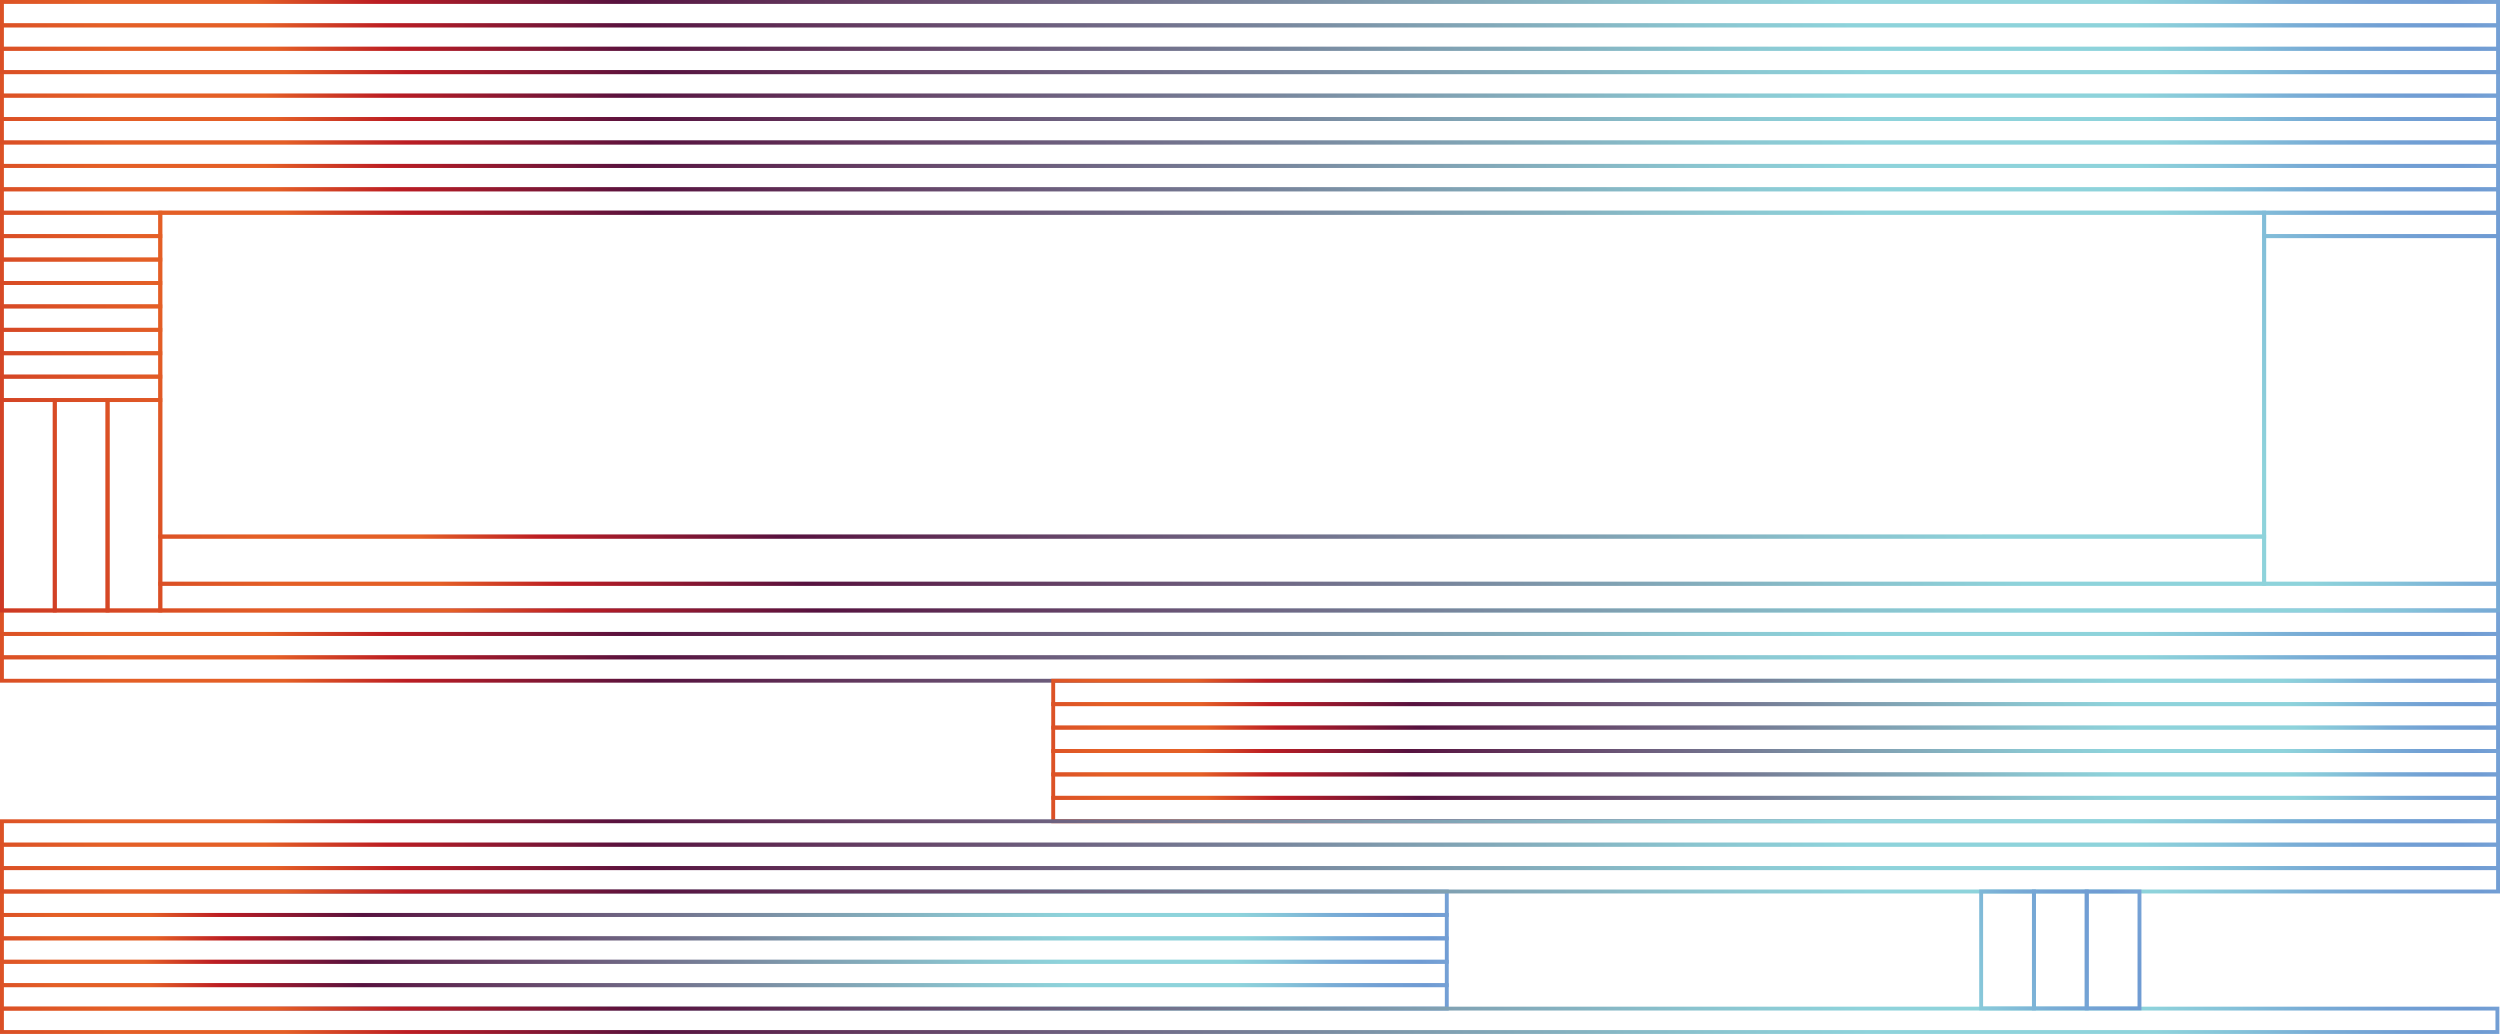 <svg xmlns="http://www.w3.org/2000/svg" preserveAspectRatio="none" xmlns:xlink="http://www.w3.org/1999/xlink" viewBox="0 0 1923 795.32"><defs><style>.cls-1{fill:url(#linear-gradient);}.cls-2{fill:url(#linear-gradient-2);}.cls-3{fill:url(#linear-gradient-3);}.cls-4{fill:url(#linear-gradient-4);}.cls-5{fill:url(#linear-gradient-5);}.cls-6{fill:url(#linear-gradient-6);}.cls-7{fill:url(#linear-gradient-7);}.cls-8{fill:url(#linear-gradient-8);}.cls-9{fill:url(#linear-gradient-9);}.cls-10{fill:url(#linear-gradient-10);}.cls-11{fill:url(#linear-gradient-11);}.cls-12{fill:url(#linear-gradient-12);}.cls-13{fill:url(#linear-gradient-13);}.cls-14{fill:url(#linear-gradient-14);}.cls-15{fill:url(#linear-gradient-15);}.cls-16{fill:url(#linear-gradient-16);}.cls-17{fill:url(#linear-gradient-17);}.cls-18{fill:url(#linear-gradient-18);}.cls-19{fill:url(#linear-gradient-19);}.cls-20{fill:url(#linear-gradient-20);}.cls-21{fill:url(#linear-gradient-21);}.cls-22{fill:url(#linear-gradient-22);}.cls-23{fill:url(#linear-gradient-23);}.cls-24{fill:url(#linear-gradient-24);}.cls-25{fill:url(#linear-gradient-25);}.cls-26{fill:url(#linear-gradient-26);}.cls-27{fill:url(#linear-gradient-27);}.cls-28{fill:url(#linear-gradient-28);}.cls-29{fill:url(#linear-gradient-29);}.cls-30{fill:url(#linear-gradient-30);}.cls-31{fill:url(#linear-gradient-31);}.cls-32{fill:url(#linear-gradient-32);}.cls-33{fill:url(#linear-gradient-33);}.cls-34{fill:url(#linear-gradient-34);}.cls-35{fill:url(#linear-gradient-35);}.cls-36{fill:url(#linear-gradient-36);}.cls-37{fill:url(#linear-gradient-37);}.cls-38{fill:url(#linear-gradient-38);}.cls-39{fill:url(#linear-gradient-39);}.cls-40{fill:url(#linear-gradient-40);}.cls-41{fill:url(#linear-gradient-41);}.cls-42{fill:url(#linear-gradient-42);}.cls-43{fill:url(#linear-gradient-43);}.cls-44{fill:url(#linear-gradient-44);}.cls-45{fill:url(#linear-gradient-45);}.cls-46{fill:url(#linear-gradient-46);}</style><linearGradient id="linear-gradient" x1="2257.87" y1="-422.54" x2="-406.13" y2="689.46" gradientUnits="userSpaceOnUse"><stop offset="0" stop-color="#d3dee0"/><stop offset="0.08" stop-color="#b7e2ee"/><stop offset="0.19" stop-color="#6f9bd3"/><stop offset="0.21" stop-color="#72a0d4"/><stop offset="0.23" stop-color="#79add6"/><stop offset="0.25" stop-color="#85c3d9"/><stop offset="0.27" stop-color="#8ed3db"/><stop offset="0.34" stop-color="#8ed3db"/><stop offset="0.38" stop-color="#8ac4cf"/><stop offset="0.45" stop-color="#7f9daf"/><stop offset="0.54" stop-color="#6c5d7c"/><stop offset="0.64" stop-color="#57123f"/><stop offset="0.7" stop-color="#bc1d23"/><stop offset="0.73" stop-color="#e45f26"/><stop offset="0.77" stop-color="#e45f26"/><stop offset="0.89" stop-color="#bc1d23"/><stop offset="1" stop-color="#600e20"/></linearGradient><linearGradient id="linear-gradient-2" x1="2264.27" y1="-407.2" x2="-399.73" y2="704.8" xlink:href="#linear-gradient"/><linearGradient id="linear-gradient-3" x1="2270.67" y1="-391.86" x2="-393.33" y2="720.14" xlink:href="#linear-gradient"/><linearGradient id="linear-gradient-4" x1="2257.87" y1="-476.58" x2="-406.13" y2="635.42" xlink:href="#linear-gradient"/><linearGradient id="linear-gradient-5" x1="2264.27" y1="-461.24" x2="-399.73" y2="650.76" xlink:href="#linear-gradient"/><linearGradient id="linear-gradient-6" x1="2270.67" y1="-445.9" x2="-393.33" y2="666.1" xlink:href="#linear-gradient"/><linearGradient id="linear-gradient-7" x1="2257.87" y1="-530.62" x2="-406.13" y2="581.38" xlink:href="#linear-gradient"/><linearGradient id="linear-gradient-8" x1="2264.27" y1="-515.28" x2="-399.73" y2="596.72" xlink:href="#linear-gradient"/><linearGradient id="linear-gradient-9" x1="2270.67" y1="-499.94" x2="-393.33" y2="612.06" xlink:href="#linear-gradient"/><linearGradient id="linear-gradient-10" x1="2257.87" y1="-62.54" x2="-406.13" y2="1049.46" xlink:href="#linear-gradient"/><linearGradient id="linear-gradient-11" x1="2264.27" y1="-47.2" x2="-399.73" y2="1064.8" xlink:href="#linear-gradient"/><linearGradient id="linear-gradient-12" x1="2270.67" y1="-31.86" x2="-393.33" y2="1080.14" xlink:href="#linear-gradient"/><linearGradient id="linear-gradient-13" x1="2119.53" y1="218.01" x2="570.67" y2="864.54" xlink:href="#linear-gradient"/><linearGradient id="linear-gradient-14" x1="2123.25" y1="234.47" x2="574.39" y2="880.99" xlink:href="#linear-gradient"/><linearGradient id="linear-gradient-15" x1="2126.97" y1="250.93" x2="578.11" y2="897.45" xlink:href="#linear-gradient"/><linearGradient id="linear-gradient-16" x1="2119.53" y1="272.05" x2="570.67" y2="918.58" xlink:href="#linear-gradient"/><linearGradient id="linear-gradient-17" x1="2123.25" y1="288.51" x2="574.39" y2="935.03" xlink:href="#linear-gradient"/><linearGradient id="linear-gradient-18" x1="2126.97" y1="304.97" x2="578.11" y2="951.49" xlink:href="#linear-gradient"/><linearGradient id="linear-gradient-19" x1="1310.9" y1="380.13" x2="-237.96" y2="1026.66" xlink:href="#linear-gradient"/><linearGradient id="linear-gradient-20" x1="1314.62" y1="396.59" x2="-234.24" y2="1043.11" xlink:href="#linear-gradient"/><linearGradient id="linear-gradient-21" x1="1318.34" y1="413.05" x2="-230.52" y2="1059.57" xlink:href="#linear-gradient"/><linearGradient id="linear-gradient-22" x1="1310.9" y1="434.17" x2="-237.96" y2="1080.7" xlink:href="#linear-gradient"/><linearGradient id="linear-gradient-23" x1="1314.62" y1="450.63" x2="-234.24" y2="1097.16" xlink:href="#linear-gradient"/><linearGradient id="linear-gradient-24" x1="2270.1" y1="238.48" x2="-393.23" y2="1350.2" xlink:href="#linear-gradient"/><linearGradient id="linear-gradient-25" x1="2257.87" y1="99.58" x2="-406.13" y2="1211.58" xlink:href="#linear-gradient"/><linearGradient id="linear-gradient-26" x1="2264.27" y1="114.92" x2="-399.73" y2="1226.92" xlink:href="#linear-gradient"/><linearGradient id="linear-gradient-27" x1="2270.67" y1="130.26" x2="-393.33" y2="1242.26" xlink:href="#linear-gradient"/><linearGradient id="linear-gradient-28" x1="2143.66" y1="-696.13" x2="-520.34" y2="415.87" xlink:href="#linear-gradient"/><linearGradient id="linear-gradient-29" x1="2406.18" y1="-67.24" x2="-257.82" y2="1044.76" xlink:href="#linear-gradient"/><linearGradient id="linear-gradient-30" x1="2456.9" y1="54.29" x2="-207.1" y2="1166.29" xlink:href="#linear-gradient"/><linearGradient id="linear-gradient-31" x1="2150.07" y1="-680.79" x2="-513.93" y2="431.21" xlink:href="#linear-gradient"/><linearGradient id="linear-gradient-32" x1="2156.47" y1="-665.45" x2="-507.53" y2="446.55" xlink:href="#linear-gradient"/><linearGradient id="linear-gradient-33" x1="2162.87" y1="-650.11" x2="-501.13" y2="461.89" xlink:href="#linear-gradient"/><linearGradient id="linear-gradient-34" x1="2169.28" y1="-634.77" x2="-494.72" y2="477.23" xlink:href="#linear-gradient"/><linearGradient id="linear-gradient-35" x1="2175.68" y1="-619.43" x2="-488.32" y2="492.57" xlink:href="#linear-gradient"/><linearGradient id="linear-gradient-36" x1="2182.08" y1="-604.09" x2="-481.92" y2="507.91" xlink:href="#linear-gradient"/><linearGradient id="linear-gradient-37" x1="2188.49" y1="-588.75" x2="-475.51" y2="523.25" xlink:href="#linear-gradient"/><linearGradient id="linear-gradient-38" x1="2220.46" y1="-512.15" x2="-443.54" y2="599.85" xlink:href="#linear-gradient"/><linearGradient id="linear-gradient-39" x1="2214.44" y1="-526.58" x2="-449.56" y2="585.42" xlink:href="#linear-gradient"/><linearGradient id="linear-gradient-40" x1="2226.49" y1="-497.72" x2="-437.51" y2="614.28" xlink:href="#linear-gradient"/><linearGradient id="linear-gradient-41" x1="1955.49" y1="582.43" x2="250.49" y2="1264.43" xlink:href="#linear-gradient"/><linearGradient id="linear-gradient-42" x1="1949.89" y1="568.43" x2="244.89" y2="1250.43" xlink:href="#linear-gradient"/><linearGradient id="linear-gradient-43" x1="1961.09" y1="596.43" x2="256.09" y2="1278.43" xlink:href="#linear-gradient"/><linearGradient id="linear-gradient-44" x1="2313.84" y1="-288.44" x2="-350.16" y2="823.56" xlink:href="#linear-gradient"/><linearGradient id="linear-gradient-45" x1="2364.57" y1="-166.92" x2="-299.43" y2="945.08" xlink:href="#linear-gradient"/><linearGradient id="linear-gradient-46" x1="2388.02" y1="-110.73" x2="-275.98" y2="1001.27" xlink:href="#linear-gradient"/></defs><title>Asset 2</title><g id="Layer_2" data-name="Layer 2"><g id="Layer_1-2" data-name="Layer 1"><path class="cls-1" d="M1923,129.09H0v-21H1923Zm-1920-3H1920v-15H3Z"/><path class="cls-2" d="M1923,147.11H0v-21H1923Zm-1920-3H1920v-15H3Z"/><path class="cls-3" d="M1923,165.12H0v-21H1923Zm-1920-3H1920v-15H3Z"/><path class="cls-4" d="M1923,75.05H0V54H1923ZM3,72.05H1920V57H3Z"/><path class="cls-5" d="M1923,93.07H0v-21H1923ZM3,90.07H1920v-15H3Z"/><path class="cls-6" d="M1923,111.08H0v-21H1923Zm-1920-3H1920v-15H3Z"/><path class="cls-7" d="M1923,21H0V0H1923ZM3,18H1920V3H3Z"/><path class="cls-8" d="M1923,39H0V18H1923ZM3,36H1920V21H3Z"/><path class="cls-9" d="M1923,57H0V36H1923ZM3,54H1920V39H3Z"/><path class="cls-10" d="M1923,489.09H0v-21H1923Zm-1920-3H1920v-15H3Z"/><path class="cls-11" d="M1923,507.11H0v-21H1923Zm-1920-3H1920v-15H3Z"/><path class="cls-12" d="M1923,525.12H0v-21H1923Zm-1920-3H1920v-15H3Z"/><path class="cls-13" d="M1923,543.13H808.63v-21H1923Zm-1111.37-3H1920v-15H811.63Z"/><path class="cls-14" d="M1923,561.15H808.63v-21H1923Zm-1111.37-3H1920v-15H811.63Z"/><path class="cls-15" d="M1923,579.16H808.63v-21H1923Zm-1111.37-3H1920v-15H811.63Z"/><path class="cls-16" d="M1923,597.17H808.63v-21H1923Zm-1111.37-3H1920v-15H811.63Z"/><path class="cls-17" d="M1923,615.19H808.63v-21H1923Zm-1111.37-3H1920v-15H811.63Z"/><path class="cls-18" d="M1923,633.2H808.63v-21H1923Zm-1111.37-3H1920v-15H811.63Z"/><path class="cls-19" d="M1114.37,705.25H0v-21H1114.37ZM3,702.25H1111.37v-15H3Z"/><path class="cls-20" d="M1114.37,723.27H0v-21H1114.37ZM3,720.27H1111.37v-15H3Z"/><path class="cls-21" d="M1114.37,741.28H0v-21H1114.37ZM3,738.28H1111.37v-15H3Z"/><path class="cls-22" d="M1114.37,759.29H0v-21H1114.37ZM3,756.29H1111.37v-15H3Z"/><path class="cls-23" d="M1114.37,777.31H0v-21H1114.37ZM3,774.31H1111.37v-15H3Z"/><path class="cls-24" d="M1922.51,795.32H0v-21H1922.51ZM3,792.32H1919.51v-15H3Z"/><path class="cls-25" d="M1923,651.21H0v-21H1923Zm-1920-3H1920v-15H3Z"/><path class="cls-26" d="M1923,669.23H0v-21H1923Zm-1920-3H1920v-15H3Z"/><path class="cls-27" d="M1923,687.24H0v-21H1923Zm-1920-3H1920v-15H3Z"/><path class="cls-28" d="M124.79,183.13H0v-21H124.79ZM3,180.13H121.79v-15H3Z"/><path class="cls-29" d="M1923,183.13H1740.08v-21H1923Zm-179.92-3H1920v-15H1743.08Z"/><path class="cls-30" d="M1923,450.52H1740.08V180.13H1923Zm-179.92-3H1920V183.13H1743.08Z"/><path class="cls-31" d="M124.79,201.15H0v-21H124.79ZM3,198.15H121.79v-15H3Z"/><path class="cls-32" d="M124.79,219.16H0v-21H124.79ZM3,216.16H121.79v-15H3Z"/><path class="cls-33" d="M124.79,237.17H0v-21H124.79ZM3,234.17H121.79v-15H3Z"/><path class="cls-34" d="M124.79,255.19H0v-21H124.79ZM3,252.19H121.79v-15H3Z"/><path class="cls-35" d="M124.79,273.2H0v-21H124.79ZM3,270.2H121.79v-15H3Z"/><path class="cls-36" d="M124.79,291.21H0v-21H124.79ZM3,288.21H121.79v-15H3Z"/><path class="cls-37" d="M124.79,309.23H0v-21H124.79ZM3,306.23H121.79v-15H3Z"/><path class="cls-38" d="M84.23,471.08H40.63V306.22h43.6Zm-40.6-3h37.6V309.22H43.63Z"/><path class="cls-39" d="M43.63,471.08H0V306.22h43.6Zm-40.6-3h37.6V309.22H3Z"/><path class="cls-40" d="M124.83,471.08H81.23V306.22h43.6Zm-40.6-3h37.6V309.22H84.23Z"/><path class="cls-41" d="M1606.6,777.17H1563V684.24h43.6Zm-40.6-3h37.6V687.24H1566Z"/><path class="cls-42" d="M1566,777.17h-43.6V684.24H1566Zm-40.6-3H1563V687.24h-37.6Z"/><path class="cls-43" d="M1647.19,777.17H1603.6V684.24h43.59Zm-40.59-3h37.59V687.24H1606.6Z"/><path class="cls-44" d="M1743.08,414.24H121.79V162.12H1743.08Zm-1618.29-3H1740.08V165.12H124.79Z"/><path class="cls-45" d="M1743.08,450.52H121.79V411.24H1743.08Zm-1618.29-3H1740.08V414.24H124.79Z"/><path class="cls-46" d="M1923,471.08H121.79V447.52H1923Zm-1798.21-3H1920V450.52H124.79Z"/></g></g></svg>